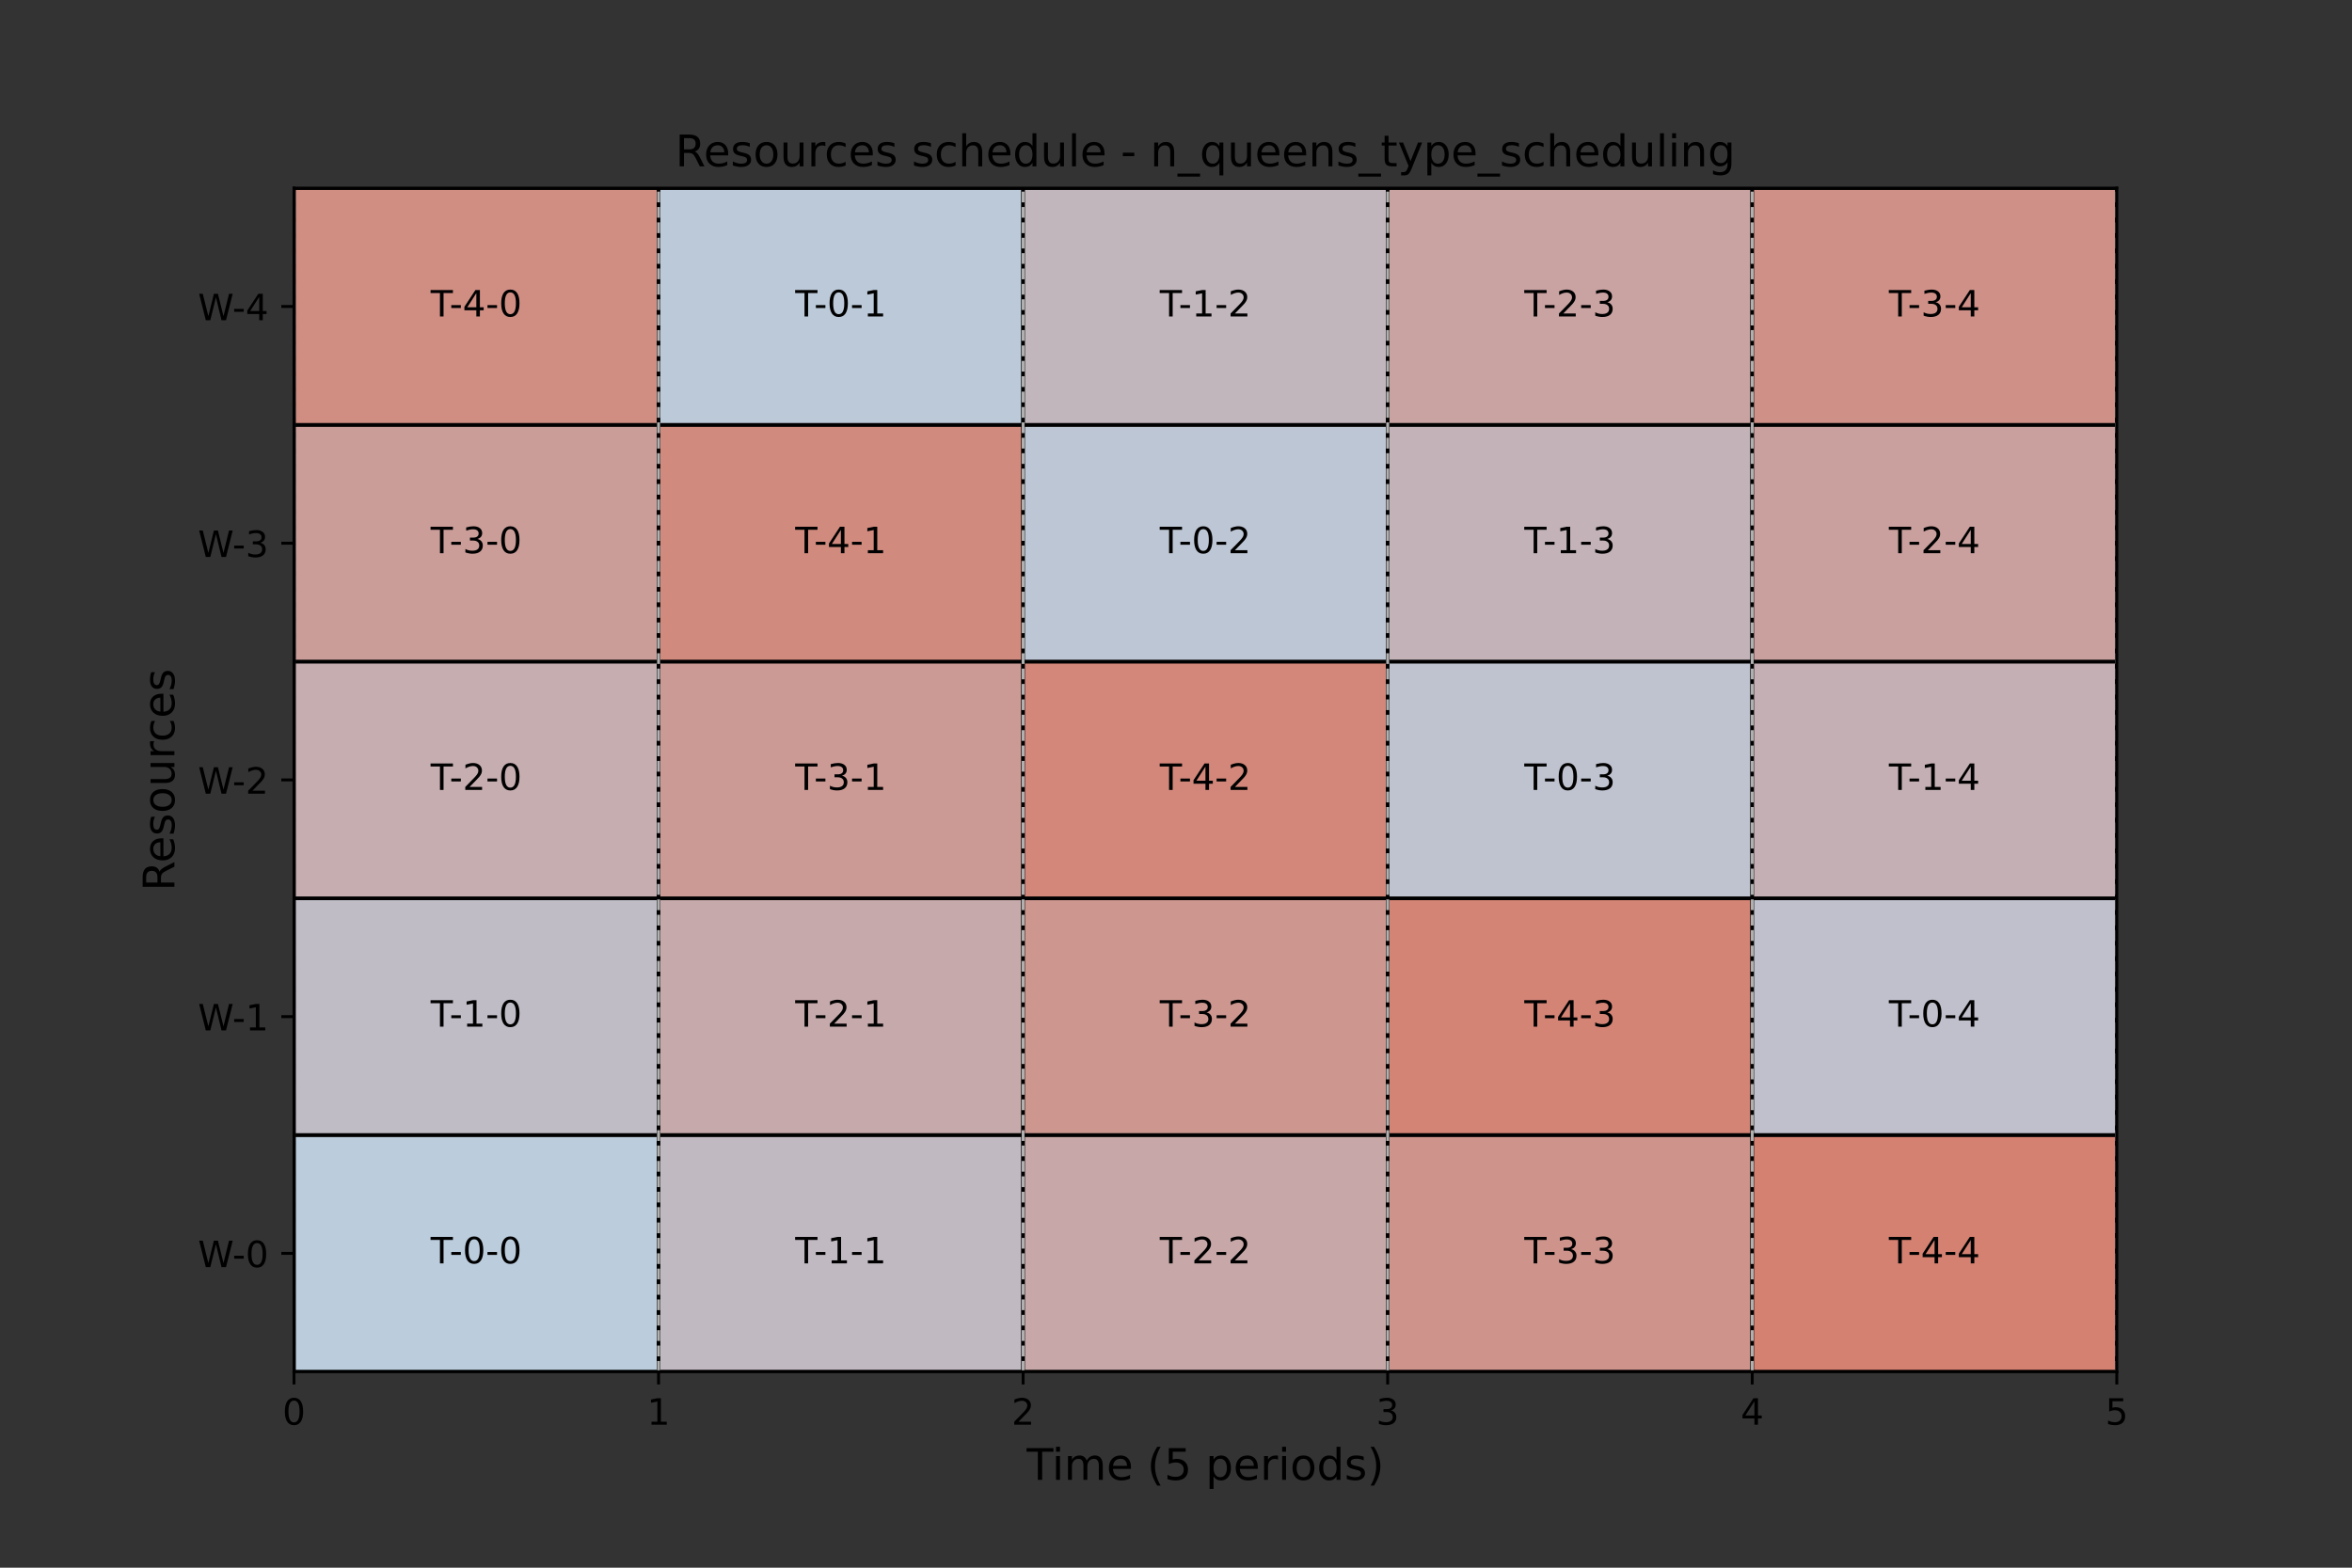 <?xml version="1.0" encoding="utf-8" standalone="no"?>
<!DOCTYPE svg PUBLIC "-//W3C//DTD SVG 1.1//EN"
  "http://www.w3.org/Graphics/SVG/1.1/DTD/svg11.dtd">
<!-- Created with matplotlib (https://matplotlib.org/) -->
<svg height="432pt" version="1.1" viewBox="0 0 648 432" width="648pt" xmlns="http://www.w3.org/2000/svg" xmlns:xlink="http://www.w3.org/1999/xlink">
 <rect x="0" y="0" width="648" height="432" fill="#333333" stroke="none"/>
 <defs>
  <style type="text/css">*{stroke-linecap:butt;stroke-linejoin:round;}</style>
 </defs>
 <g id="figure_1">
  <g id="patch_1">
   <path d="M 0 432 
L 648 432 
L 648 0 
L 0 0 
z
" style="fill:none;"/>
  </g>
  <g id="axes_1">
   <g id="patch_2">
    <path d="M 81 378 
L 583.2 378 
L 583.2 51.84 
L 81 51.84 
z
" style="fill:#ffffff;"/>
   </g>
   <g id="BrokenBarHCollection_1">
    <defs>
     <path d="M 81 -54 
L 81 -119.232 
L 181.44 -119.232 
L 181.44 -54 
L 81 -54 
z
" id="m814df45d0f" style="stroke:#000000;"/>
    </defs>
    <g clip-path="url(#p363addeb2f)">
     <use style="fill:#bbccdd;stroke:#000000;" x="0" xlink:href="#m814df45d0f" y="432"/>
    </g>
   </g>
   <g id="BrokenBarHCollection_2">
    <defs>
     <path d="M 181.44 -54 
L 181.44 -119.232 
L 281.88 -119.232 
L 281.88 -54 
L 181.44 -54 
z
" id="mdf45e12603" style="stroke:#000000;"/>
    </defs>
    <g clip-path="url(#p363addeb2f)">
     <use style="fill:#c1b9c2;stroke:#000000;" x="0" xlink:href="#mdf45e12603" y="432"/>
    </g>
   </g>
   <g id="BrokenBarHCollection_3">
    <defs>
     <path d="M 281.88 -54 
L 281.88 -119.232 
L 382.32 -119.232 
L 382.32 -54 
L 281.88 -54 
z
" id="m1515873072" style="stroke:#000000;"/>
    </defs>
    <g clip-path="url(#p363addeb2f)">
     <use style="fill:#c7a7a7;stroke:#000000;" x="0" xlink:href="#m1515873072" y="432"/>
    </g>
   </g>
   <g id="BrokenBarHCollection_4">
    <defs>
     <path d="M 382.32 -54 
L 382.32 -119.232 
L 482.76 -119.232 
L 482.76 -54 
L 382.32 -54 
z
" id="mddd55943ef" style="stroke:#000000;"/>
    </defs>
    <g clip-path="url(#p363addeb2f)">
     <use style="fill:#ce948c;stroke:#000000;" x="0" xlink:href="#mddd55943ef" y="432"/>
    </g>
   </g>
   <g id="BrokenBarHCollection_5">
    <defs>
     <path d="M 482.76 -54 
L 482.76 -119.232 
L 583.2 -119.232 
L 583.2 -54 
L 482.76 -54 
z
" id="m5ace85de1a" style="stroke:#000000;"/>
    </defs>
    <g clip-path="url(#p363addeb2f)">
     <use style="fill:#d48171;stroke:#000000;" x="0" xlink:href="#m5ace85de1a" y="432"/>
    </g>
   </g>
   <g id="BrokenBarHCollection_6">
    <defs>
     <path d="M 81 -119.232 
L 81 -184.464 
L 181.44 -184.464 
L 181.44 -119.232 
L 81 -119.232 
z
" id="m52eaa01688" style="stroke:#000000;"/>
    </defs>
    <g clip-path="url(#p363addeb2f)">
     <use style="fill:#c0bcc6;stroke:#000000;" x="0" xlink:href="#m52eaa01688" y="432"/>
    </g>
   </g>
   <g id="BrokenBarHCollection_7">
    <defs>
     <path d="M 181.44 -119.232 
L 181.44 -184.464 
L 281.88 -184.464 
L 281.88 -119.232 
L 181.44 -119.232 
z
" id="mad7a30908d" style="stroke:#000000;"/>
    </defs>
    <g clip-path="url(#p363addeb2f)">
     <use style="fill:#c6aaab;stroke:#000000;" x="0" xlink:href="#mad7a30908d" y="432"/>
    </g>
   </g>
   <g id="BrokenBarHCollection_8">
    <defs>
     <path d="M 281.88 -119.232 
L 281.88 -184.464 
L 382.32 -184.464 
L 382.32 -119.232 
L 281.88 -119.232 
z
" id="m1cd0b7f03b" style="stroke:#000000;"/>
    </defs>
    <g clip-path="url(#p363addeb2f)">
     <use style="fill:#cd9790;stroke:#000000;" x="0" xlink:href="#m1cd0b7f03b" y="432"/>
    </g>
   </g>
   <g id="BrokenBarHCollection_9">
    <defs>
     <path d="M 382.32 -119.232 
L 382.32 -184.464 
L 482.76 -184.464 
L 482.76 -119.232 
L 382.32 -119.232 
z
" id="maff4808774" style="stroke:#000000;"/>
    </defs>
    <g clip-path="url(#p363addeb2f)">
     <use style="fill:#d38475;stroke:#000000;" x="0" xlink:href="#maff4808774" y="432"/>
    </g>
   </g>
   <g id="BrokenBarHCollection_10">
    <defs>
     <path d="M 482.76 -119.232 
L 482.76 -184.464 
L 583.2 -184.464 
L 583.2 -119.232 
L 482.76 -119.232 
z
" id="m7d61c991f0" style="stroke:#000000;"/>
    </defs>
    <g clip-path="url(#p363addeb2f)">
     <use style="fill:#bfc0cb;stroke:#000000;" x="0" xlink:href="#m7d61c991f0" y="432"/>
    </g>
   </g>
   <g id="BrokenBarHCollection_11">
    <defs>
     <path d="M 81 -184.464 
L 81 -249.696 
L 181.44 -249.696 
L 181.44 -184.464 
L 81 -184.464 
z
" id="md723b623e6" style="stroke:#000000;"/>
    </defs>
    <g clip-path="url(#p363addeb2f)">
     <use style="fill:#c5adb0;stroke:#000000;" x="0" xlink:href="#md723b623e6" y="432"/>
    </g>
   </g>
   <g id="BrokenBarHCollection_12">
    <defs>
     <path d="M 181.44 -184.464 
L 181.44 -249.696 
L 281.88 -249.696 
L 281.88 -184.464 
L 181.44 -184.464 
z
" id="m7a890385cc" style="stroke:#000000;"/>
    </defs>
    <g clip-path="url(#p363addeb2f)">
     <use style="fill:#cc9a95;stroke:#000000;" x="0" xlink:href="#m7a890385cc" y="432"/>
    </g>
   </g>
   <g id="BrokenBarHCollection_13">
    <defs>
     <path d="M 281.88 -184.464 
L 281.88 -249.696 
L 382.32 -249.696 
L 382.32 -184.464 
L 281.88 -184.464 
z
" id="m58d9c11848" style="stroke:#000000;"/>
    </defs>
    <g clip-path="url(#p363addeb2f)">
     <use style="fill:#d2877a;stroke:#000000;" x="0" xlink:href="#m58d9c11848" y="432"/>
    </g>
   </g>
   <g id="BrokenBarHCollection_14">
    <defs>
     <path d="M 382.32 -184.464 
L 382.32 -249.696 
L 482.76 -249.696 
L 482.76 -184.464 
L 382.32 -184.464 
z
" id="m1ea258e90f" style="stroke:#000000;"/>
    </defs>
    <g clip-path="url(#p363addeb2f)">
     <use style="fill:#bec3cf;stroke:#000000;" x="0" xlink:href="#m1ea258e90f" y="432"/>
    </g>
   </g>
   <g id="BrokenBarHCollection_15">
    <defs>
     <path d="M 482.76 -184.464 
L 482.76 -249.696 
L 583.2 -249.696 
L 583.2 -184.464 
L 482.76 -184.464 
z
" id="m49f0a9cfb6" style="stroke:#000000;"/>
    </defs>
    <g clip-path="url(#p363addeb2f)">
     <use style="fill:#c4b0b4;stroke:#000000;" x="0" xlink:href="#m49f0a9cfb6" y="432"/>
    </g>
   </g>
   <g id="BrokenBarHCollection_16">
    <defs>
     <path d="M 81 -249.696 
L 81 -314.928 
L 181.44 -314.928 
L 181.44 -249.696 
L 81 -249.696 
z
" id="m04c01cd76a" style="stroke:#000000;"/>
    </defs>
    <g clip-path="url(#p363addeb2f)">
     <use style="fill:#cb9d99;stroke:#000000;" x="0" xlink:href="#m04c01cd76a" y="432"/>
    </g>
   </g>
   <g id="BrokenBarHCollection_17">
    <defs>
     <path d="M 181.44 -249.696 
L 181.44 -314.928 
L 281.88 -314.928 
L 281.88 -249.696 
L 181.44 -249.696 
z
" id="m178a0c69c8" style="stroke:#000000;"/>
    </defs>
    <g clip-path="url(#p363addeb2f)">
     <use style="fill:#d18a7e;stroke:#000000;" x="0" xlink:href="#m178a0c69c8" y="432"/>
    </g>
   </g>
   <g id="BrokenBarHCollection_18">
    <defs>
     <path d="M 281.88 -249.696 
L 281.88 -314.928 
L 382.32 -314.928 
L 382.32 -249.696 
L 281.88 -249.696 
z
" id="m3771a9dff7" style="stroke:#000000;"/>
    </defs>
    <g clip-path="url(#p363addeb2f)">
     <use style="fill:#bdc6d4;stroke:#000000;" x="0" xlink:href="#m3771a9dff7" y="432"/>
    </g>
   </g>
   <g id="BrokenBarHCollection_19">
    <defs>
     <path d="M 382.32 -249.696 
L 382.32 -314.928 
L 482.76 -314.928 
L 482.76 -249.696 
L 382.32 -249.696 
z
" id="m2d67fa0e1f" style="stroke:#000000;"/>
    </defs>
    <g clip-path="url(#p363addeb2f)">
     <use style="fill:#c3b3b9;stroke:#000000;" x="0" xlink:href="#m2d67fa0e1f" y="432"/>
    </g>
   </g>
   <g id="BrokenBarHCollection_20">
    <defs>
     <path d="M 482.76 -249.696 
L 482.76 -314.928 
L 583.2 -314.928 
L 583.2 -249.696 
L 482.76 -249.696 
z
" id="m55f6c6a6fc" style="stroke:#000000;"/>
    </defs>
    <g clip-path="url(#p363addeb2f)">
     <use style="fill:#caa09e;stroke:#000000;" x="0" xlink:href="#m55f6c6a6fc" y="432"/>
    </g>
   </g>
   <g id="BrokenBarHCollection_21">
    <defs>
     <path d="M 81 -314.928 
L 81 -380.16 
L 181.44 -380.16 
L 181.44 -314.928 
L 81 -314.928 
z
" id="m9ab3b970c7" style="stroke:#000000;"/>
    </defs>
    <g clip-path="url(#p363addeb2f)">
     <use style="fill:#d08e83;stroke:#000000;" x="0" xlink:href="#m9ab3b970c7" y="432"/>
    </g>
   </g>
   <g id="BrokenBarHCollection_22">
    <defs>
     <path d="M 181.44 -314.928 
L 181.44 -380.16 
L 281.88 -380.16 
L 281.88 -314.928 
L 181.44 -314.928 
z
" id="m19869accb4" style="stroke:#000000;"/>
    </defs>
    <g clip-path="url(#p363addeb2f)">
     <use style="fill:#bcc9d8;stroke:#000000;" x="0" xlink:href="#m19869accb4" y="432"/>
    </g>
   </g>
   <g id="BrokenBarHCollection_23">
    <defs>
     <path d="M 281.88 -314.928 
L 281.88 -380.16 
L 382.32 -380.16 
L 382.32 -314.928 
L 281.88 -314.928 
z
" id="m83dc78c307" style="stroke:#000000;"/>
    </defs>
    <g clip-path="url(#p363addeb2f)">
     <use style="fill:#c2b6bd;stroke:#000000;" x="0" xlink:href="#m83dc78c307" y="432"/>
    </g>
   </g>
   <g id="BrokenBarHCollection_24">
    <defs>
     <path d="M 382.32 -314.928 
L 382.32 -380.16 
L 482.76 -380.16 
L 482.76 -314.928 
L 382.32 -314.928 
z
" id="m516f24f016" style="stroke:#000000;"/>
    </defs>
    <g clip-path="url(#p363addeb2f)">
     <use style="fill:#c9a3a2;stroke:#000000;" x="0" xlink:href="#m516f24f016" y="432"/>
    </g>
   </g>
   <g id="BrokenBarHCollection_25">
    <defs>
     <path d="M 482.76 -314.928 
L 482.76 -380.16 
L 583.2 -380.16 
L 583.2 -314.928 
L 482.76 -314.928 
z
" id="m2fce107d27" style="stroke:#000000;"/>
    </defs>
    <g clip-path="url(#p363addeb2f)">
     <use style="fill:#cf9187;stroke:#000000;" x="0" xlink:href="#m2fce107d27" y="432"/>
    </g>
   </g>
   <g id="matplotlib.axis_1">
    <g id="xtick_1">
     <g id="line2d_1">
      <path clip-path="url(#p363addeb2f)" d="M 81 378 
L 81 51.84 
" style="fill:none;stroke:#b0b0b0;stroke-dasharray:2.96,1.28;stroke-dashoffset:0;stroke-width:0.8;"/>
     </g>
     <g id="line2d_2">
      <defs>
       <path d="M 0 0 
L 0 3.5 
" id="m7393ed3837" style="stroke:#000000;stroke-width:0.8;"/>
      </defs>
      <g>
       <use style="stroke:#000000;stroke-width:0.8;" x="81" xlink:href="#m7393ed3837" y="378"/>
      </g>
     </g>
     <g id="text_1">
      <!-- 0 -->
      <g transform="translate(77.819 392.598)scale(0.1 -0.1)">
       <defs>
        <path d="M 31.781 66.406 
Q 24.172 66.406 20.328 58.906 
Q 16.5 51.422 16.5 36.375 
Q 16.5 21.391 20.328 13.891 
Q 24.172 6.391 31.781 6.391 
Q 39.453 6.391 43.281 13.891 
Q 47.125 21.391 47.125 36.375 
Q 47.125 51.422 43.281 58.906 
Q 39.453 66.406 31.781 66.406 
z
M 31.781 74.219 
Q 44.047 74.219 50.516 64.516 
Q 56.984 54.828 56.984 36.375 
Q 56.984 17.969 50.516 8.266 
Q 44.047 -1.422 31.781 -1.422 
Q 19.531 -1.422 13.062 8.266 
Q 6.594 17.969 6.594 36.375 
Q 6.594 54.828 13.062 64.516 
Q 19.531 74.219 31.781 74.219 
z
" id="DejaVuSans-48"/>
       </defs>
       <use xlink:href="#DejaVuSans-48"/>
      </g>
     </g>
    </g>
    <g id="xtick_2">
     <g id="line2d_3">
      <path clip-path="url(#p363addeb2f)" d="M 181.44 378 
L 181.44 51.84 
" style="fill:none;stroke:#b0b0b0;stroke-dasharray:2.96,1.28;stroke-dashoffset:0;stroke-width:0.8;"/>
     </g>
     <g id="line2d_4">
      <g>
       <use style="stroke:#000000;stroke-width:0.8;" x="181.44" xlink:href="#m7393ed3837" y="378"/>
      </g>
     </g>
     <g id="text_2">
      <!-- 1 -->
      <g transform="translate(178.259 392.598)scale(0.1 -0.1)">
       <defs>
        <path d="M 12.406 8.297 
L 28.516 8.297 
L 28.516 63.922 
L 10.984 60.406 
L 10.984 69.391 
L 28.422 72.906 
L 38.281 72.906 
L 38.281 8.297 
L 54.391 8.297 
L 54.391 0 
L 12.406 0 
z
" id="DejaVuSans-49"/>
       </defs>
       <use xlink:href="#DejaVuSans-49"/>
      </g>
     </g>
    </g>
    <g id="xtick_3">
     <g id="line2d_5">
      <path clip-path="url(#p363addeb2f)" d="M 281.88 378 
L 281.88 51.84 
" style="fill:none;stroke:#b0b0b0;stroke-dasharray:2.96,1.28;stroke-dashoffset:0;stroke-width:0.8;"/>
     </g>
     <g id="line2d_6">
      <g>
       <use style="stroke:#000000;stroke-width:0.8;" x="281.88" xlink:href="#m7393ed3837" y="378"/>
      </g>
     </g>
     <g id="text_3">
      <!-- 2 -->
      <g transform="translate(278.699 392.598)scale(0.1 -0.1)">
       <defs>
        <path d="M 19.188 8.297 
L 53.609 8.297 
L 53.609 0 
L 7.328 0 
L 7.328 8.297 
Q 12.938 14.109 22.625 23.891 
Q 32.328 33.688 34.812 36.531 
Q 39.547 41.844 41.422 45.531 
Q 43.312 49.219 43.312 52.781 
Q 43.312 58.594 39.234 62.25 
Q 35.156 65.922 28.609 65.922 
Q 23.969 65.922 18.812 64.312 
Q 13.672 62.703 7.812 59.422 
L 7.812 69.391 
Q 13.766 71.781 18.938 73 
Q 24.125 74.219 28.422 74.219 
Q 39.75 74.219 46.484 68.547 
Q 53.219 62.891 53.219 53.422 
Q 53.219 48.922 51.531 44.891 
Q 49.859 40.875 45.406 35.406 
Q 44.188 33.984 37.641 27.219 
Q 31.109 20.453 19.188 8.297 
z
" id="DejaVuSans-50"/>
       </defs>
       <use xlink:href="#DejaVuSans-50"/>
      </g>
     </g>
    </g>
    <g id="xtick_4">
     <g id="line2d_7">
      <path clip-path="url(#p363addeb2f)" d="M 382.32 378 
L 382.32 51.84 
" style="fill:none;stroke:#b0b0b0;stroke-dasharray:2.96,1.28;stroke-dashoffset:0;stroke-width:0.8;"/>
     </g>
     <g id="line2d_8">
      <g>
       <use style="stroke:#000000;stroke-width:0.8;" x="382.32" xlink:href="#m7393ed3837" y="378"/>
      </g>
     </g>
     <g id="text_4">
      <!-- 3 -->
      <g transform="translate(379.139 392.598)scale(0.1 -0.1)">
       <defs>
        <path d="M 40.578 39.312 
Q 47.656 37.797 51.625 33 
Q 55.609 28.219 55.609 21.188 
Q 55.609 10.406 48.188 4.484 
Q 40.766 -1.422 27.094 -1.422 
Q 22.516 -1.422 17.656 -0.516 
Q 12.797 0.391 7.625 2.203 
L 7.625 11.719 
Q 11.719 9.328 16.594 8.109 
Q 21.484 6.891 26.812 6.891 
Q 36.078 6.891 40.938 10.547 
Q 45.797 14.203 45.797 21.188 
Q 45.797 27.641 41.281 31.266 
Q 36.766 34.906 28.719 34.906 
L 20.219 34.906 
L 20.219 43.016 
L 29.109 43.016 
Q 36.375 43.016 40.234 45.922 
Q 44.094 48.828 44.094 54.297 
Q 44.094 59.906 40.109 62.906 
Q 36.141 65.922 28.719 65.922 
Q 24.656 65.922 20.016 65.031 
Q 15.375 64.156 9.812 62.312 
L 9.812 71.094 
Q 15.438 72.656 20.344 73.438 
Q 25.25 74.219 29.594 74.219 
Q 40.828 74.219 47.359 69.109 
Q 53.906 64.016 53.906 55.328 
Q 53.906 49.266 50.438 45.094 
Q 46.969 40.922 40.578 39.312 
z
" id="DejaVuSans-51"/>
       </defs>
       <use xlink:href="#DejaVuSans-51"/>
      </g>
     </g>
    </g>
    <g id="xtick_5">
     <g id="line2d_9">
      <path clip-path="url(#p363addeb2f)" d="M 482.76 378 
L 482.76 51.84 
" style="fill:none;stroke:#b0b0b0;stroke-dasharray:2.96,1.28;stroke-dashoffset:0;stroke-width:0.8;"/>
     </g>
     <g id="line2d_10">
      <g>
       <use style="stroke:#000000;stroke-width:0.8;" x="482.76" xlink:href="#m7393ed3837" y="378"/>
      </g>
     </g>
     <g id="text_5">
      <!-- 4 -->
      <g transform="translate(479.579 392.598)scale(0.1 -0.1)">
       <defs>
        <path d="M 37.797 64.312 
L 12.891 25.391 
L 37.797 25.391 
z
M 35.203 72.906 
L 47.609 72.906 
L 47.609 25.391 
L 58.016 25.391 
L 58.016 17.188 
L 47.609 17.188 
L 47.609 0 
L 37.797 0 
L 37.797 17.188 
L 4.891 17.188 
L 4.891 26.703 
z
" id="DejaVuSans-52"/>
       </defs>
       <use xlink:href="#DejaVuSans-52"/>
      </g>
     </g>
    </g>
    <g id="xtick_6">
     <g id="line2d_11">
      <path clip-path="url(#p363addeb2f)" d="M 583.2 378 
L 583.2 51.84 
" style="fill:none;stroke:#b0b0b0;stroke-dasharray:2.96,1.28;stroke-dashoffset:0;stroke-width:0.8;"/>
     </g>
     <g id="line2d_12">
      <g>
       <use style="stroke:#000000;stroke-width:0.8;" x="583.2" xlink:href="#m7393ed3837" y="378"/>
      </g>
     </g>
     <g id="text_6">
      <!-- 5 -->
      <g transform="translate(580.019 392.598)scale(0.1 -0.1)">
       <defs>
        <path d="M 10.797 72.906 
L 49.516 72.906 
L 49.516 64.594 
L 19.828 64.594 
L 19.828 46.734 
Q 21.969 47.469 24.109 47.828 
Q 26.266 48.188 28.422 48.188 
Q 40.625 48.188 47.75 41.5 
Q 54.891 34.812 54.891 23.391 
Q 54.891 11.625 47.562 5.094 
Q 40.234 -1.422 26.906 -1.422 
Q 22.312 -1.422 17.547 -0.641 
Q 12.797 0.141 7.719 1.703 
L 7.719 11.625 
Q 12.109 9.234 16.797 8.062 
Q 21.484 6.891 26.703 6.891 
Q 35.156 6.891 40.078 11.328 
Q 45.016 15.766 45.016 23.391 
Q 45.016 31 40.078 35.438 
Q 35.156 39.891 26.703 39.891 
Q 22.75 39.891 18.812 39.016 
Q 14.891 38.141 10.797 36.281 
z
" id="DejaVuSans-53"/>
       </defs>
       <use xlink:href="#DejaVuSans-53"/>
      </g>
     </g>
    </g>
    <g id="text_7">
     <!-- Time (5 periods) -->
     <g transform="translate(282.866 407.796)scale(0.12 -0.12)">
      <defs>
       <path d="M -0.297 72.906 
L 61.375 72.906 
L 61.375 64.594 
L 35.5 64.594 
L 35.5 0 
L 25.594 0 
L 25.594 64.594 
L -0.297 64.594 
z
" id="DejaVuSans-84"/>
       <path d="M 9.422 54.688 
L 18.406 54.688 
L 18.406 0 
L 9.422 0 
z
M 9.422 75.984 
L 18.406 75.984 
L 18.406 64.594 
L 9.422 64.594 
z
" id="DejaVuSans-105"/>
       <path d="M 52 44.188 
Q 55.375 50.25 60.062 53.125 
Q 64.75 56 71.094 56 
Q 79.641 56 84.281 50.016 
Q 88.922 44.047 88.922 33.016 
L 88.922 0 
L 79.891 0 
L 79.891 32.719 
Q 79.891 40.578 77.094 44.375 
Q 74.312 48.188 68.609 48.188 
Q 61.625 48.188 57.562 43.547 
Q 53.516 38.922 53.516 30.906 
L 53.516 0 
L 44.484 0 
L 44.484 32.719 
Q 44.484 40.625 41.703 44.406 
Q 38.922 48.188 33.109 48.188 
Q 26.219 48.188 22.156 43.531 
Q 18.109 38.875 18.109 30.906 
L 18.109 0 
L 9.078 0 
L 9.078 54.688 
L 18.109 54.688 
L 18.109 46.188 
Q 21.188 51.219 25.484 53.609 
Q 29.781 56 35.688 56 
Q 41.656 56 45.828 52.969 
Q 50 49.953 52 44.188 
z
" id="DejaVuSans-109"/>
       <path d="M 56.203 29.594 
L 56.203 25.203 
L 14.891 25.203 
Q 15.484 15.922 20.484 11.062 
Q 25.484 6.203 34.422 6.203 
Q 39.594 6.203 44.453 7.469 
Q 49.312 8.734 54.109 11.281 
L 54.109 2.781 
Q 49.266 0.734 44.188 -0.344 
Q 39.109 -1.422 33.891 -1.422 
Q 20.797 -1.422 13.156 6.188 
Q 5.516 13.812 5.516 26.812 
Q 5.516 40.234 12.766 48.109 
Q 20.016 56 32.328 56 
Q 43.359 56 49.781 48.891 
Q 56.203 41.797 56.203 29.594 
z
M 47.219 32.234 
Q 47.125 39.594 43.094 43.984 
Q 39.062 48.391 32.422 48.391 
Q 24.906 48.391 20.391 44.141 
Q 15.875 39.891 15.188 32.172 
z
" id="DejaVuSans-101"/>
       <path id="DejaVuSans-32"/>
       <path d="M 31 75.875 
Q 24.469 64.656 21.281 53.656 
Q 18.109 42.672 18.109 31.391 
Q 18.109 20.125 21.312 9.062 
Q 24.516 -2 31 -13.188 
L 23.188 -13.188 
Q 15.875 -1.703 12.234 9.375 
Q 8.594 20.453 8.594 31.391 
Q 8.594 42.281 12.203 53.312 
Q 15.828 64.359 23.188 75.875 
z
" id="DejaVuSans-40"/>
       <path d="M 18.109 8.203 
L 18.109 -20.797 
L 9.078 -20.797 
L 9.078 54.688 
L 18.109 54.688 
L 18.109 46.391 
Q 20.953 51.266 25.266 53.625 
Q 29.594 56 35.594 56 
Q 45.562 56 51.781 48.094 
Q 58.016 40.188 58.016 27.297 
Q 58.016 14.406 51.781 6.484 
Q 45.562 -1.422 35.594 -1.422 
Q 29.594 -1.422 25.266 0.953 
Q 20.953 3.328 18.109 8.203 
z
M 48.688 27.297 
Q 48.688 37.203 44.609 42.844 
Q 40.531 48.484 33.406 48.484 
Q 26.266 48.484 22.188 42.844 
Q 18.109 37.203 18.109 27.297 
Q 18.109 17.391 22.188 11.75 
Q 26.266 6.109 33.406 6.109 
Q 40.531 6.109 44.609 11.75 
Q 48.688 17.391 48.688 27.297 
z
" id="DejaVuSans-112"/>
       <path d="M 41.109 46.297 
Q 39.594 47.172 37.812 47.578 
Q 36.031 48 33.891 48 
Q 26.266 48 22.188 43.047 
Q 18.109 38.094 18.109 28.812 
L 18.109 0 
L 9.078 0 
L 9.078 54.688 
L 18.109 54.688 
L 18.109 46.188 
Q 20.953 51.172 25.484 53.578 
Q 30.031 56 36.531 56 
Q 37.453 56 38.578 55.875 
Q 39.703 55.766 41.062 55.516 
z
" id="DejaVuSans-114"/>
       <path d="M 30.609 48.391 
Q 23.391 48.391 19.188 42.75 
Q 14.984 37.109 14.984 27.297 
Q 14.984 17.484 19.156 11.844 
Q 23.344 6.203 30.609 6.203 
Q 37.797 6.203 41.984 11.859 
Q 46.188 17.531 46.188 27.297 
Q 46.188 37.016 41.984 42.703 
Q 37.797 48.391 30.609 48.391 
z
M 30.609 56 
Q 42.328 56 49.016 48.375 
Q 55.719 40.766 55.719 27.297 
Q 55.719 13.875 49.016 6.219 
Q 42.328 -1.422 30.609 -1.422 
Q 18.844 -1.422 12.172 6.219 
Q 5.516 13.875 5.516 27.297 
Q 5.516 40.766 12.172 48.375 
Q 18.844 56 30.609 56 
z
" id="DejaVuSans-111"/>
       <path d="M 45.406 46.391 
L 45.406 75.984 
L 54.391 75.984 
L 54.391 0 
L 45.406 0 
L 45.406 8.203 
Q 42.578 3.328 38.25 0.953 
Q 33.938 -1.422 27.875 -1.422 
Q 17.969 -1.422 11.734 6.484 
Q 5.516 14.406 5.516 27.297 
Q 5.516 40.188 11.734 48.094 
Q 17.969 56 27.875 56 
Q 33.938 56 38.25 53.625 
Q 42.578 51.266 45.406 46.391 
z
M 14.797 27.297 
Q 14.797 17.391 18.875 11.75 
Q 22.953 6.109 30.078 6.109 
Q 37.203 6.109 41.297 11.75 
Q 45.406 17.391 45.406 27.297 
Q 45.406 37.203 41.297 42.844 
Q 37.203 48.484 30.078 48.484 
Q 22.953 48.484 18.875 42.844 
Q 14.797 37.203 14.797 27.297 
z
" id="DejaVuSans-100"/>
       <path d="M 44.281 53.078 
L 44.281 44.578 
Q 40.484 46.531 36.375 47.5 
Q 32.281 48.484 27.875 48.484 
Q 21.188 48.484 17.844 46.438 
Q 14.5 44.391 14.5 40.281 
Q 14.5 37.156 16.891 35.375 
Q 19.281 33.594 26.516 31.984 
L 29.594 31.297 
Q 39.156 29.25 43.188 25.516 
Q 47.219 21.781 47.219 15.094 
Q 47.219 7.469 41.188 3.016 
Q 35.156 -1.422 24.609 -1.422 
Q 20.219 -1.422 15.453 -0.562 
Q 10.688 0.297 5.422 2 
L 5.422 11.281 
Q 10.406 8.688 15.234 7.391 
Q 20.062 6.109 24.812 6.109 
Q 31.156 6.109 34.562 8.281 
Q 37.984 10.453 37.984 14.406 
Q 37.984 18.062 35.516 20.016 
Q 33.062 21.969 24.703 23.781 
L 21.578 24.516 
Q 13.234 26.266 9.516 29.906 
Q 5.812 33.547 5.812 39.891 
Q 5.812 47.609 11.281 51.797 
Q 16.75 56 26.812 56 
Q 31.781 56 36.172 55.266 
Q 40.578 54.547 44.281 53.078 
z
" id="DejaVuSans-115"/>
       <path d="M 8.016 75.875 
L 15.828 75.875 
Q 23.141 64.359 26.781 53.312 
Q 30.422 42.281 30.422 31.391 
Q 30.422 20.453 26.781 9.375 
Q 23.141 -1.703 15.828 -13.188 
L 8.016 -13.188 
Q 14.5 -2 17.703 9.062 
Q 20.906 20.125 20.906 31.391 
Q 20.906 42.672 17.703 53.656 
Q 14.5 64.656 8.016 75.875 
z
" id="DejaVuSans-41"/>
      </defs>
      <use xlink:href="#DejaVuSans-84"/>
      <use x="57.959" xlink:href="#DejaVuSans-105"/>
      <use x="85.742" xlink:href="#DejaVuSans-109"/>
      <use x="183.154" xlink:href="#DejaVuSans-101"/>
      <use x="244.678" xlink:href="#DejaVuSans-32"/>
      <use x="276.465" xlink:href="#DejaVuSans-40"/>
      <use x="315.479" xlink:href="#DejaVuSans-53"/>
      <use x="379.102" xlink:href="#DejaVuSans-32"/>
      <use x="410.889" xlink:href="#DejaVuSans-112"/>
      <use x="474.365" xlink:href="#DejaVuSans-101"/>
      <use x="535.889" xlink:href="#DejaVuSans-114"/>
      <use x="577.002" xlink:href="#DejaVuSans-105"/>
      <use x="604.785" xlink:href="#DejaVuSans-111"/>
      <use x="665.967" xlink:href="#DejaVuSans-100"/>
      <use x="729.443" xlink:href="#DejaVuSans-115"/>
      <use x="781.543" xlink:href="#DejaVuSans-41"/>
     </g>
    </g>
   </g>
   <g id="matplotlib.axis_2">
    <g id="ytick_1">
     <g id="line2d_13">
      <defs>
       <path d="M 0 0 
L -3.5 0 
" id="m3792d75b35" style="stroke:#000000;stroke-width:0.8;"/>
      </defs>
      <g>
       <use style="stroke:#000000;stroke-width:0.8;" x="81" xlink:href="#m3792d75b35" y="345.384"/>
      </g>
     </g>
     <g id="text_8">
      <!-- W-0 -->
      <g transform="translate(54.542 349.183)scale(0.1 -0.1)">
       <defs>
        <path d="M 3.328 72.906 
L 13.281 72.906 
L 28.609 11.281 
L 43.891 72.906 
L 54.984 72.906 
L 70.312 11.281 
L 85.594 72.906 
L 95.609 72.906 
L 77.297 0 
L 64.891 0 
L 49.516 63.281 
L 33.984 0 
L 21.578 0 
z
" id="DejaVuSans-87"/>
        <path d="M 4.891 31.391 
L 31.203 31.391 
L 31.203 23.391 
L 4.891 23.391 
z
" id="DejaVuSans-45"/>
       </defs>
       <use xlink:href="#DejaVuSans-87"/>
       <use x="94.877" xlink:href="#DejaVuSans-45"/>
       <use x="130.961" xlink:href="#DejaVuSans-48"/>
      </g>
     </g>
    </g>
    <g id="ytick_2">
     <g id="line2d_14">
      <g>
       <use style="stroke:#000000;stroke-width:0.8;" x="81" xlink:href="#m3792d75b35" y="280.152"/>
      </g>
     </g>
     <g id="text_9">
      <!-- W-1 -->
      <g transform="translate(54.542 283.951)scale(0.1 -0.1)">
       <use xlink:href="#DejaVuSans-87"/>
       <use x="94.877" xlink:href="#DejaVuSans-45"/>
       <use x="130.961" xlink:href="#DejaVuSans-49"/>
      </g>
     </g>
    </g>
    <g id="ytick_3">
     <g id="line2d_15">
      <g>
       <use style="stroke:#000000;stroke-width:0.8;" x="81" xlink:href="#m3792d75b35" y="214.92"/>
      </g>
     </g>
     <g id="text_10">
      <!-- W-2 -->
      <g transform="translate(54.542 218.719)scale(0.1 -0.1)">
       <use xlink:href="#DejaVuSans-87"/>
       <use x="94.877" xlink:href="#DejaVuSans-45"/>
       <use x="130.961" xlink:href="#DejaVuSans-50"/>
      </g>
     </g>
    </g>
    <g id="ytick_4">
     <g id="line2d_16">
      <g>
       <use style="stroke:#000000;stroke-width:0.8;" x="81" xlink:href="#m3792d75b35" y="149.688"/>
      </g>
     </g>
     <g id="text_11">
      <!-- W-3 -->
      <g transform="translate(54.542 153.487)scale(0.1 -0.1)">
       <use xlink:href="#DejaVuSans-87"/>
       <use x="94.877" xlink:href="#DejaVuSans-45"/>
       <use x="130.961" xlink:href="#DejaVuSans-51"/>
      </g>
     </g>
    </g>
    <g id="ytick_5">
     <g id="line2d_17">
      <g>
       <use style="stroke:#000000;stroke-width:0.8;" x="81" xlink:href="#m3792d75b35" y="84.456"/>
      </g>
     </g>
     <g id="text_12">
      <!-- W-4 -->
      <g transform="translate(54.542 88.255)scale(0.1 -0.1)">
       <use xlink:href="#DejaVuSans-87"/>
       <use x="94.877" xlink:href="#DejaVuSans-45"/>
       <use x="130.961" xlink:href="#DejaVuSans-52"/>
      </g>
     </g>
    </g>
    <g id="text_13">
     <!-- Resources -->
     <g transform="translate(48.047 245.558)rotate(-90)scale(0.12 -0.12)">
      <defs>
       <path d="M 44.391 34.188 
Q 47.562 33.109 50.562 29.594 
Q 53.562 26.078 56.594 19.922 
L 66.609 0 
L 56 0 
L 46.688 18.703 
Q 43.062 26.031 39.672 28.422 
Q 36.281 30.812 30.422 30.812 
L 19.672 30.812 
L 19.672 0 
L 9.812 0 
L 9.812 72.906 
L 32.078 72.906 
Q 44.578 72.906 50.734 67.672 
Q 56.891 62.453 56.891 51.906 
Q 56.891 45.016 53.688 40.469 
Q 50.484 35.938 44.391 34.188 
z
M 19.672 64.797 
L 19.672 38.922 
L 32.078 38.922 
Q 39.203 38.922 42.844 42.219 
Q 46.484 45.516 46.484 51.906 
Q 46.484 58.297 42.844 61.547 
Q 39.203 64.797 32.078 64.797 
z
" id="DejaVuSans-82"/>
       <path d="M 8.5 21.578 
L 8.5 54.688 
L 17.484 54.688 
L 17.484 21.922 
Q 17.484 14.156 20.5 10.266 
Q 23.531 6.391 29.594 6.391 
Q 36.859 6.391 41.078 11.031 
Q 45.312 15.672 45.312 23.688 
L 45.312 54.688 
L 54.297 54.688 
L 54.297 0 
L 45.312 0 
L 45.312 8.406 
Q 42.047 3.422 37.719 1 
Q 33.406 -1.422 27.688 -1.422 
Q 18.266 -1.422 13.375 4.438 
Q 8.5 10.297 8.5 21.578 
z
M 31.109 56 
z
" id="DejaVuSans-117"/>
       <path d="M 48.781 52.594 
L 48.781 44.188 
Q 44.969 46.297 41.141 47.344 
Q 37.312 48.391 33.406 48.391 
Q 24.656 48.391 19.812 42.844 
Q 14.984 37.312 14.984 27.297 
Q 14.984 17.281 19.812 11.734 
Q 24.656 6.203 33.406 6.203 
Q 37.312 6.203 41.141 7.25 
Q 44.969 8.297 48.781 10.406 
L 48.781 2.094 
Q 45.016 0.344 40.984 -0.531 
Q 36.969 -1.422 32.422 -1.422 
Q 20.062 -1.422 12.781 6.344 
Q 5.516 14.109 5.516 27.297 
Q 5.516 40.672 12.859 48.328 
Q 20.219 56 33.016 56 
Q 37.156 56 41.109 55.141 
Q 45.062 54.297 48.781 52.594 
z
" id="DejaVuSans-99"/>
      </defs>
      <use xlink:href="#DejaVuSans-82"/>
      <use x="64.982" xlink:href="#DejaVuSans-101"/>
      <use x="126.506" xlink:href="#DejaVuSans-115"/>
      <use x="178.605" xlink:href="#DejaVuSans-111"/>
      <use x="239.787" xlink:href="#DejaVuSans-117"/>
      <use x="303.166" xlink:href="#DejaVuSans-114"/>
      <use x="342.029" xlink:href="#DejaVuSans-99"/>
      <use x="397.01" xlink:href="#DejaVuSans-101"/>
      <use x="458.533" xlink:href="#DejaVuSans-115"/>
     </g>
    </g>
   </g>
   <g id="patch_3">
    <path d="M 81 378 
L 81 51.84 
" style="fill:none;stroke:#000000;stroke-linecap:square;stroke-linejoin:miter;stroke-width:0.8;"/>
   </g>
   <g id="patch_4">
    <path d="M 583.2 378 
L 583.2 51.84 
" style="fill:none;stroke:#000000;stroke-linecap:square;stroke-linejoin:miter;stroke-width:0.8;"/>
   </g>
   <g id="patch_5">
    <path d="M 81 378 
L 583.2 378 
" style="fill:none;stroke:#000000;stroke-linecap:square;stroke-linejoin:miter;stroke-width:0.8;"/>
   </g>
   <g id="patch_6">
    <path d="M 81 51.84 
L 583.2 51.84 
" style="fill:none;stroke:#000000;stroke-linecap:square;stroke-linejoin:miter;stroke-width:0.8;"/>
   </g>
   <g id="text_14">
    <!-- T-0-0 -->
    <g transform="translate(118.652 348.143)scale(0.1 -0.1)">
     <use xlink:href="#DejaVuSans-84"/>
     <use x="51.959" xlink:href="#DejaVuSans-45"/>
     <use x="88.043" xlink:href="#DejaVuSans-48"/>
     <use x="151.666" xlink:href="#DejaVuSans-45"/>
     <use x="187.75" xlink:href="#DejaVuSans-48"/>
    </g>
   </g>
   <g id="text_15">
    <!-- T-1-1 -->
    <g transform="translate(219.092 348.143)scale(0.1 -0.1)">
     <use xlink:href="#DejaVuSans-84"/>
     <use x="51.959" xlink:href="#DejaVuSans-45"/>
     <use x="88.043" xlink:href="#DejaVuSans-49"/>
     <use x="151.666" xlink:href="#DejaVuSans-45"/>
     <use x="187.75" xlink:href="#DejaVuSans-49"/>
    </g>
   </g>
   <g id="text_16">
    <!-- T-2-2 -->
    <g transform="translate(319.532 348.143)scale(0.1 -0.1)">
     <use xlink:href="#DejaVuSans-84"/>
     <use x="51.959" xlink:href="#DejaVuSans-45"/>
     <use x="88.043" xlink:href="#DejaVuSans-50"/>
     <use x="151.666" xlink:href="#DejaVuSans-45"/>
     <use x="187.75" xlink:href="#DejaVuSans-50"/>
    </g>
   </g>
   <g id="text_17">
    <!-- T-3-3 -->
    <g transform="translate(419.972 348.143)scale(0.1 -0.1)">
     <use xlink:href="#DejaVuSans-84"/>
     <use x="51.959" xlink:href="#DejaVuSans-45"/>
     <use x="88.043" xlink:href="#DejaVuSans-51"/>
     <use x="151.666" xlink:href="#DejaVuSans-45"/>
     <use x="187.75" xlink:href="#DejaVuSans-51"/>
    </g>
   </g>
   <g id="text_18">
    <!-- T-4-4 -->
    <g transform="translate(520.412 348.143)scale(0.1 -0.1)">
     <use xlink:href="#DejaVuSans-84"/>
     <use x="51.959" xlink:href="#DejaVuSans-45"/>
     <use x="88.043" xlink:href="#DejaVuSans-52"/>
     <use x="151.666" xlink:href="#DejaVuSans-45"/>
     <use x="187.75" xlink:href="#DejaVuSans-52"/>
    </g>
   </g>
   <g id="text_19">
    <!-- T-1-0 -->
    <g transform="translate(118.652 282.911)scale(0.1 -0.1)">
     <use xlink:href="#DejaVuSans-84"/>
     <use x="51.959" xlink:href="#DejaVuSans-45"/>
     <use x="88.043" xlink:href="#DejaVuSans-49"/>
     <use x="151.666" xlink:href="#DejaVuSans-45"/>
     <use x="187.75" xlink:href="#DejaVuSans-48"/>
    </g>
   </g>
   <g id="text_20">
    <!-- T-2-1 -->
    <g transform="translate(219.092 282.911)scale(0.1 -0.1)">
     <use xlink:href="#DejaVuSans-84"/>
     <use x="51.959" xlink:href="#DejaVuSans-45"/>
     <use x="88.043" xlink:href="#DejaVuSans-50"/>
     <use x="151.666" xlink:href="#DejaVuSans-45"/>
     <use x="187.75" xlink:href="#DejaVuSans-49"/>
    </g>
   </g>
   <g id="text_21">
    <!-- T-3-2 -->
    <g transform="translate(319.532 282.911)scale(0.1 -0.1)">
     <use xlink:href="#DejaVuSans-84"/>
     <use x="51.959" xlink:href="#DejaVuSans-45"/>
     <use x="88.043" xlink:href="#DejaVuSans-51"/>
     <use x="151.666" xlink:href="#DejaVuSans-45"/>
     <use x="187.75" xlink:href="#DejaVuSans-50"/>
    </g>
   </g>
   <g id="text_22">
    <!-- T-4-3 -->
    <g transform="translate(419.972 282.911)scale(0.1 -0.1)">
     <use xlink:href="#DejaVuSans-84"/>
     <use x="51.959" xlink:href="#DejaVuSans-45"/>
     <use x="88.043" xlink:href="#DejaVuSans-52"/>
     <use x="151.666" xlink:href="#DejaVuSans-45"/>
     <use x="187.75" xlink:href="#DejaVuSans-51"/>
    </g>
   </g>
   <g id="text_23">
    <!-- T-0-4 -->
    <g transform="translate(520.412 282.911)scale(0.1 -0.1)">
     <use xlink:href="#DejaVuSans-84"/>
     <use x="51.959" xlink:href="#DejaVuSans-45"/>
     <use x="88.043" xlink:href="#DejaVuSans-48"/>
     <use x="151.666" xlink:href="#DejaVuSans-45"/>
     <use x="187.75" xlink:href="#DejaVuSans-52"/>
    </g>
   </g>
   <g id="text_24">
    <!-- T-2-0 -->
    <g transform="translate(118.652 217.679)scale(0.1 -0.1)">
     <use xlink:href="#DejaVuSans-84"/>
     <use x="51.959" xlink:href="#DejaVuSans-45"/>
     <use x="88.043" xlink:href="#DejaVuSans-50"/>
     <use x="151.666" xlink:href="#DejaVuSans-45"/>
     <use x="187.75" xlink:href="#DejaVuSans-48"/>
    </g>
   </g>
   <g id="text_25">
    <!-- T-3-1 -->
    <g transform="translate(219.092 217.679)scale(0.1 -0.1)">
     <use xlink:href="#DejaVuSans-84"/>
     <use x="51.959" xlink:href="#DejaVuSans-45"/>
     <use x="88.043" xlink:href="#DejaVuSans-51"/>
     <use x="151.666" xlink:href="#DejaVuSans-45"/>
     <use x="187.75" xlink:href="#DejaVuSans-49"/>
    </g>
   </g>
   <g id="text_26">
    <!-- T-4-2 -->
    <g transform="translate(319.532 217.679)scale(0.1 -0.1)">
     <use xlink:href="#DejaVuSans-84"/>
     <use x="51.959" xlink:href="#DejaVuSans-45"/>
     <use x="88.043" xlink:href="#DejaVuSans-52"/>
     <use x="151.666" xlink:href="#DejaVuSans-45"/>
     <use x="187.75" xlink:href="#DejaVuSans-50"/>
    </g>
   </g>
   <g id="text_27">
    <!-- T-0-3 -->
    <g transform="translate(419.972 217.679)scale(0.1 -0.1)">
     <use xlink:href="#DejaVuSans-84"/>
     <use x="51.959" xlink:href="#DejaVuSans-45"/>
     <use x="88.043" xlink:href="#DejaVuSans-48"/>
     <use x="151.666" xlink:href="#DejaVuSans-45"/>
     <use x="187.75" xlink:href="#DejaVuSans-51"/>
    </g>
   </g>
   <g id="text_28">
    <!-- T-1-4 -->
    <g transform="translate(520.412 217.679)scale(0.1 -0.1)">
     <use xlink:href="#DejaVuSans-84"/>
     <use x="51.959" xlink:href="#DejaVuSans-45"/>
     <use x="88.043" xlink:href="#DejaVuSans-49"/>
     <use x="151.666" xlink:href="#DejaVuSans-45"/>
     <use x="187.75" xlink:href="#DejaVuSans-52"/>
    </g>
   </g>
   <g id="text_29">
    <!-- T-3-0 -->
    <g transform="translate(118.652 152.447)scale(0.1 -0.1)">
     <use xlink:href="#DejaVuSans-84"/>
     <use x="51.959" xlink:href="#DejaVuSans-45"/>
     <use x="88.043" xlink:href="#DejaVuSans-51"/>
     <use x="151.666" xlink:href="#DejaVuSans-45"/>
     <use x="187.75" xlink:href="#DejaVuSans-48"/>
    </g>
   </g>
   <g id="text_30">
    <!-- T-4-1 -->
    <g transform="translate(219.092 152.447)scale(0.1 -0.1)">
     <use xlink:href="#DejaVuSans-84"/>
     <use x="51.959" xlink:href="#DejaVuSans-45"/>
     <use x="88.043" xlink:href="#DejaVuSans-52"/>
     <use x="151.666" xlink:href="#DejaVuSans-45"/>
     <use x="187.75" xlink:href="#DejaVuSans-49"/>
    </g>
   </g>
   <g id="text_31">
    <!-- T-0-2 -->
    <g transform="translate(319.532 152.447)scale(0.1 -0.1)">
     <use xlink:href="#DejaVuSans-84"/>
     <use x="51.959" xlink:href="#DejaVuSans-45"/>
     <use x="88.043" xlink:href="#DejaVuSans-48"/>
     <use x="151.666" xlink:href="#DejaVuSans-45"/>
     <use x="187.75" xlink:href="#DejaVuSans-50"/>
    </g>
   </g>
   <g id="text_32">
    <!-- T-1-3 -->
    <g transform="translate(419.972 152.447)scale(0.1 -0.1)">
     <use xlink:href="#DejaVuSans-84"/>
     <use x="51.959" xlink:href="#DejaVuSans-45"/>
     <use x="88.043" xlink:href="#DejaVuSans-49"/>
     <use x="151.666" xlink:href="#DejaVuSans-45"/>
     <use x="187.75" xlink:href="#DejaVuSans-51"/>
    </g>
   </g>
   <g id="text_33">
    <!-- T-2-4 -->
    <g transform="translate(520.412 152.447)scale(0.1 -0.1)">
     <use xlink:href="#DejaVuSans-84"/>
     <use x="51.959" xlink:href="#DejaVuSans-45"/>
     <use x="88.043" xlink:href="#DejaVuSans-50"/>
     <use x="151.666" xlink:href="#DejaVuSans-45"/>
     <use x="187.75" xlink:href="#DejaVuSans-52"/>
    </g>
   </g>
   <g id="text_34">
    <!-- T-4-0 -->
    <g transform="translate(118.652 87.215)scale(0.1 -0.1)">
     <use xlink:href="#DejaVuSans-84"/>
     <use x="51.959" xlink:href="#DejaVuSans-45"/>
     <use x="88.043" xlink:href="#DejaVuSans-52"/>
     <use x="151.666" xlink:href="#DejaVuSans-45"/>
     <use x="187.75" xlink:href="#DejaVuSans-48"/>
    </g>
   </g>
   <g id="text_35">
    <!-- T-0-1 -->
    <g transform="translate(219.092 87.215)scale(0.1 -0.1)">
     <use xlink:href="#DejaVuSans-84"/>
     <use x="51.959" xlink:href="#DejaVuSans-45"/>
     <use x="88.043" xlink:href="#DejaVuSans-48"/>
     <use x="151.666" xlink:href="#DejaVuSans-45"/>
     <use x="187.75" xlink:href="#DejaVuSans-49"/>
    </g>
   </g>
   <g id="text_36">
    <!-- T-1-2 -->
    <g transform="translate(319.532 87.215)scale(0.1 -0.1)">
     <use xlink:href="#DejaVuSans-84"/>
     <use x="51.959" xlink:href="#DejaVuSans-45"/>
     <use x="88.043" xlink:href="#DejaVuSans-49"/>
     <use x="151.666" xlink:href="#DejaVuSans-45"/>
     <use x="187.75" xlink:href="#DejaVuSans-50"/>
    </g>
   </g>
   <g id="text_37">
    <!-- T-2-3 -->
    <g transform="translate(419.972 87.215)scale(0.1 -0.1)">
     <use xlink:href="#DejaVuSans-84"/>
     <use x="51.959" xlink:href="#DejaVuSans-45"/>
     <use x="88.043" xlink:href="#DejaVuSans-50"/>
     <use x="151.666" xlink:href="#DejaVuSans-45"/>
     <use x="187.75" xlink:href="#DejaVuSans-51"/>
    </g>
   </g>
   <g id="text_38">
    <!-- T-3-4 -->
    <g transform="translate(520.412 87.215)scale(0.1 -0.1)">
     <use xlink:href="#DejaVuSans-84"/>
     <use x="51.959" xlink:href="#DejaVuSans-45"/>
     <use x="88.043" xlink:href="#DejaVuSans-51"/>
     <use x="151.666" xlink:href="#DejaVuSans-45"/>
     <use x="187.75" xlink:href="#DejaVuSans-52"/>
    </g>
   </g>
   <g id="text_39">
    <!-- Resources schedule - n_queens_type_scheduling -->
    <g transform="translate(186.081 45.84)scale(0.12 -0.12)">
     <defs>
      <path d="M 54.891 33.016 
L 54.891 0 
L 45.906 0 
L 45.906 32.719 
Q 45.906 40.484 42.875 44.328 
Q 39.844 48.188 33.797 48.188 
Q 26.516 48.188 22.312 43.547 
Q 18.109 38.922 18.109 30.906 
L 18.109 0 
L 9.078 0 
L 9.078 75.984 
L 18.109 75.984 
L 18.109 46.188 
Q 21.344 51.125 25.703 53.562 
Q 30.078 56 35.797 56 
Q 45.219 56 50.047 50.172 
Q 54.891 44.344 54.891 33.016 
z
" id="DejaVuSans-104"/>
      <path d="M 9.422 75.984 
L 18.406 75.984 
L 18.406 0 
L 9.422 0 
z
" id="DejaVuSans-108"/>
      <path d="M 54.891 33.016 
L 54.891 0 
L 45.906 0 
L 45.906 32.719 
Q 45.906 40.484 42.875 44.328 
Q 39.844 48.188 33.797 48.188 
Q 26.516 48.188 22.312 43.547 
Q 18.109 38.922 18.109 30.906 
L 18.109 0 
L 9.078 0 
L 9.078 54.688 
L 18.109 54.688 
L 18.109 46.188 
Q 21.344 51.125 25.703 53.562 
Q 30.078 56 35.797 56 
Q 45.219 56 50.047 50.172 
Q 54.891 44.344 54.891 33.016 
z
" id="DejaVuSans-110"/>
      <path d="M 50.984 -16.609 
L 50.984 -23.578 
L -0.984 -23.578 
L -0.984 -16.609 
z
" id="DejaVuSans-95"/>
      <path d="M 14.797 27.297 
Q 14.797 17.391 18.875 11.75 
Q 22.953 6.109 30.078 6.109 
Q 37.203 6.109 41.297 11.75 
Q 45.406 17.391 45.406 27.297 
Q 45.406 37.203 41.297 42.844 
Q 37.203 48.484 30.078 48.484 
Q 22.953 48.484 18.875 42.844 
Q 14.797 37.203 14.797 27.297 
z
M 45.406 8.203 
Q 42.578 3.328 38.25 0.953 
Q 33.938 -1.422 27.875 -1.422 
Q 17.969 -1.422 11.734 6.484 
Q 5.516 14.406 5.516 27.297 
Q 5.516 40.188 11.734 48.094 
Q 17.969 56 27.875 56 
Q 33.938 56 38.25 53.625 
Q 42.578 51.266 45.406 46.391 
L 45.406 54.688 
L 54.391 54.688 
L 54.391 -20.797 
L 45.406 -20.797 
z
" id="DejaVuSans-113"/>
      <path d="M 18.312 70.219 
L 18.312 54.688 
L 36.812 54.688 
L 36.812 47.703 
L 18.312 47.703 
L 18.312 18.016 
Q 18.312 11.328 20.141 9.422 
Q 21.969 7.516 27.594 7.516 
L 36.812 7.516 
L 36.812 0 
L 27.594 0 
Q 17.188 0 13.234 3.875 
Q 9.281 7.766 9.281 18.016 
L 9.281 47.703 
L 2.688 47.703 
L 2.688 54.688 
L 9.281 54.688 
L 9.281 70.219 
z
" id="DejaVuSans-116"/>
      <path d="M 32.172 -5.078 
Q 28.375 -14.844 24.75 -17.812 
Q 21.141 -20.797 15.094 -20.797 
L 7.906 -20.797 
L 7.906 -13.281 
L 13.188 -13.281 
Q 16.891 -13.281 18.938 -11.516 
Q 21 -9.766 23.484 -3.219 
L 25.094 0.875 
L 2.984 54.688 
L 12.5 54.688 
L 29.594 11.922 
L 46.688 54.688 
L 56.203 54.688 
z
" id="DejaVuSans-121"/>
      <path d="M 45.406 27.984 
Q 45.406 37.75 41.375 43.109 
Q 37.359 48.484 30.078 48.484 
Q 22.859 48.484 18.828 43.109 
Q 14.797 37.75 14.797 27.984 
Q 14.797 18.266 18.828 12.891 
Q 22.859 7.516 30.078 7.516 
Q 37.359 7.516 41.375 12.891 
Q 45.406 18.266 45.406 27.984 
z
M 54.391 6.781 
Q 54.391 -7.172 48.188 -13.984 
Q 42 -20.797 29.203 -20.797 
Q 24.469 -20.797 20.266 -20.094 
Q 16.062 -19.391 12.109 -17.922 
L 12.109 -9.188 
Q 16.062 -11.328 19.922 -12.344 
Q 23.781 -13.375 27.781 -13.375 
Q 36.625 -13.375 41.016 -8.766 
Q 45.406 -4.156 45.406 5.172 
L 45.406 9.625 
Q 42.625 4.781 38.281 2.391 
Q 33.938 0 27.875 0 
Q 17.828 0 11.672 7.656 
Q 5.516 15.328 5.516 27.984 
Q 5.516 40.672 11.672 48.328 
Q 17.828 56 27.875 56 
Q 33.938 56 38.281 53.609 
Q 42.625 51.219 45.406 46.391 
L 45.406 54.688 
L 54.391 54.688 
z
" id="DejaVuSans-103"/>
     </defs>
     <use xlink:href="#DejaVuSans-82"/>
     <use x="64.982" xlink:href="#DejaVuSans-101"/>
     <use x="126.506" xlink:href="#DejaVuSans-115"/>
     <use x="178.605" xlink:href="#DejaVuSans-111"/>
     <use x="239.787" xlink:href="#DejaVuSans-117"/>
     <use x="303.166" xlink:href="#DejaVuSans-114"/>
     <use x="342.029" xlink:href="#DejaVuSans-99"/>
     <use x="397.01" xlink:href="#DejaVuSans-101"/>
     <use x="458.533" xlink:href="#DejaVuSans-115"/>
     <use x="510.633" xlink:href="#DejaVuSans-32"/>
     <use x="542.42" xlink:href="#DejaVuSans-115"/>
     <use x="594.52" xlink:href="#DejaVuSans-99"/>
     <use x="649.5" xlink:href="#DejaVuSans-104"/>
     <use x="712.879" xlink:href="#DejaVuSans-101"/>
     <use x="774.402" xlink:href="#DejaVuSans-100"/>
     <use x="837.879" xlink:href="#DejaVuSans-117"/>
     <use x="901.258" xlink:href="#DejaVuSans-108"/>
     <use x="929.041" xlink:href="#DejaVuSans-101"/>
     <use x="990.564" xlink:href="#DejaVuSans-32"/>
     <use x="1022.352" xlink:href="#DejaVuSans-45"/>
     <use x="1058.436" xlink:href="#DejaVuSans-32"/>
     <use x="1090.223" xlink:href="#DejaVuSans-110"/>
     <use x="1153.602" xlink:href="#DejaVuSans-95"/>
     <use x="1203.602" xlink:href="#DejaVuSans-113"/>
     <use x="1267.078" xlink:href="#DejaVuSans-117"/>
     <use x="1330.457" xlink:href="#DejaVuSans-101"/>
     <use x="1391.98" xlink:href="#DejaVuSans-101"/>
     <use x="1453.504" xlink:href="#DejaVuSans-110"/>
     <use x="1516.883" xlink:href="#DejaVuSans-115"/>
     <use x="1568.982" xlink:href="#DejaVuSans-95"/>
     <use x="1618.982" xlink:href="#DejaVuSans-116"/>
     <use x="1658.191" xlink:href="#DejaVuSans-121"/>
     <use x="1717.371" xlink:href="#DejaVuSans-112"/>
     <use x="1780.848" xlink:href="#DejaVuSans-101"/>
     <use x="1842.371" xlink:href="#DejaVuSans-95"/>
     <use x="1892.371" xlink:href="#DejaVuSans-115"/>
     <use x="1944.471" xlink:href="#DejaVuSans-99"/>
     <use x="1999.451" xlink:href="#DejaVuSans-104"/>
     <use x="2062.83" xlink:href="#DejaVuSans-101"/>
     <use x="2124.354" xlink:href="#DejaVuSans-100"/>
     <use x="2187.83" xlink:href="#DejaVuSans-117"/>
     <use x="2251.209" xlink:href="#DejaVuSans-108"/>
     <use x="2278.992" xlink:href="#DejaVuSans-105"/>
     <use x="2306.775" xlink:href="#DejaVuSans-110"/>
     <use x="2370.154" xlink:href="#DejaVuSans-103"/>
    </g>
   </g>
  </g>
 </g>
 <defs>
  <clipPath id="p363addeb2f">
   <rect height="326.16" width="502.2" x="81" y="51.84"/>
  </clipPath>
 </defs>
</svg>
